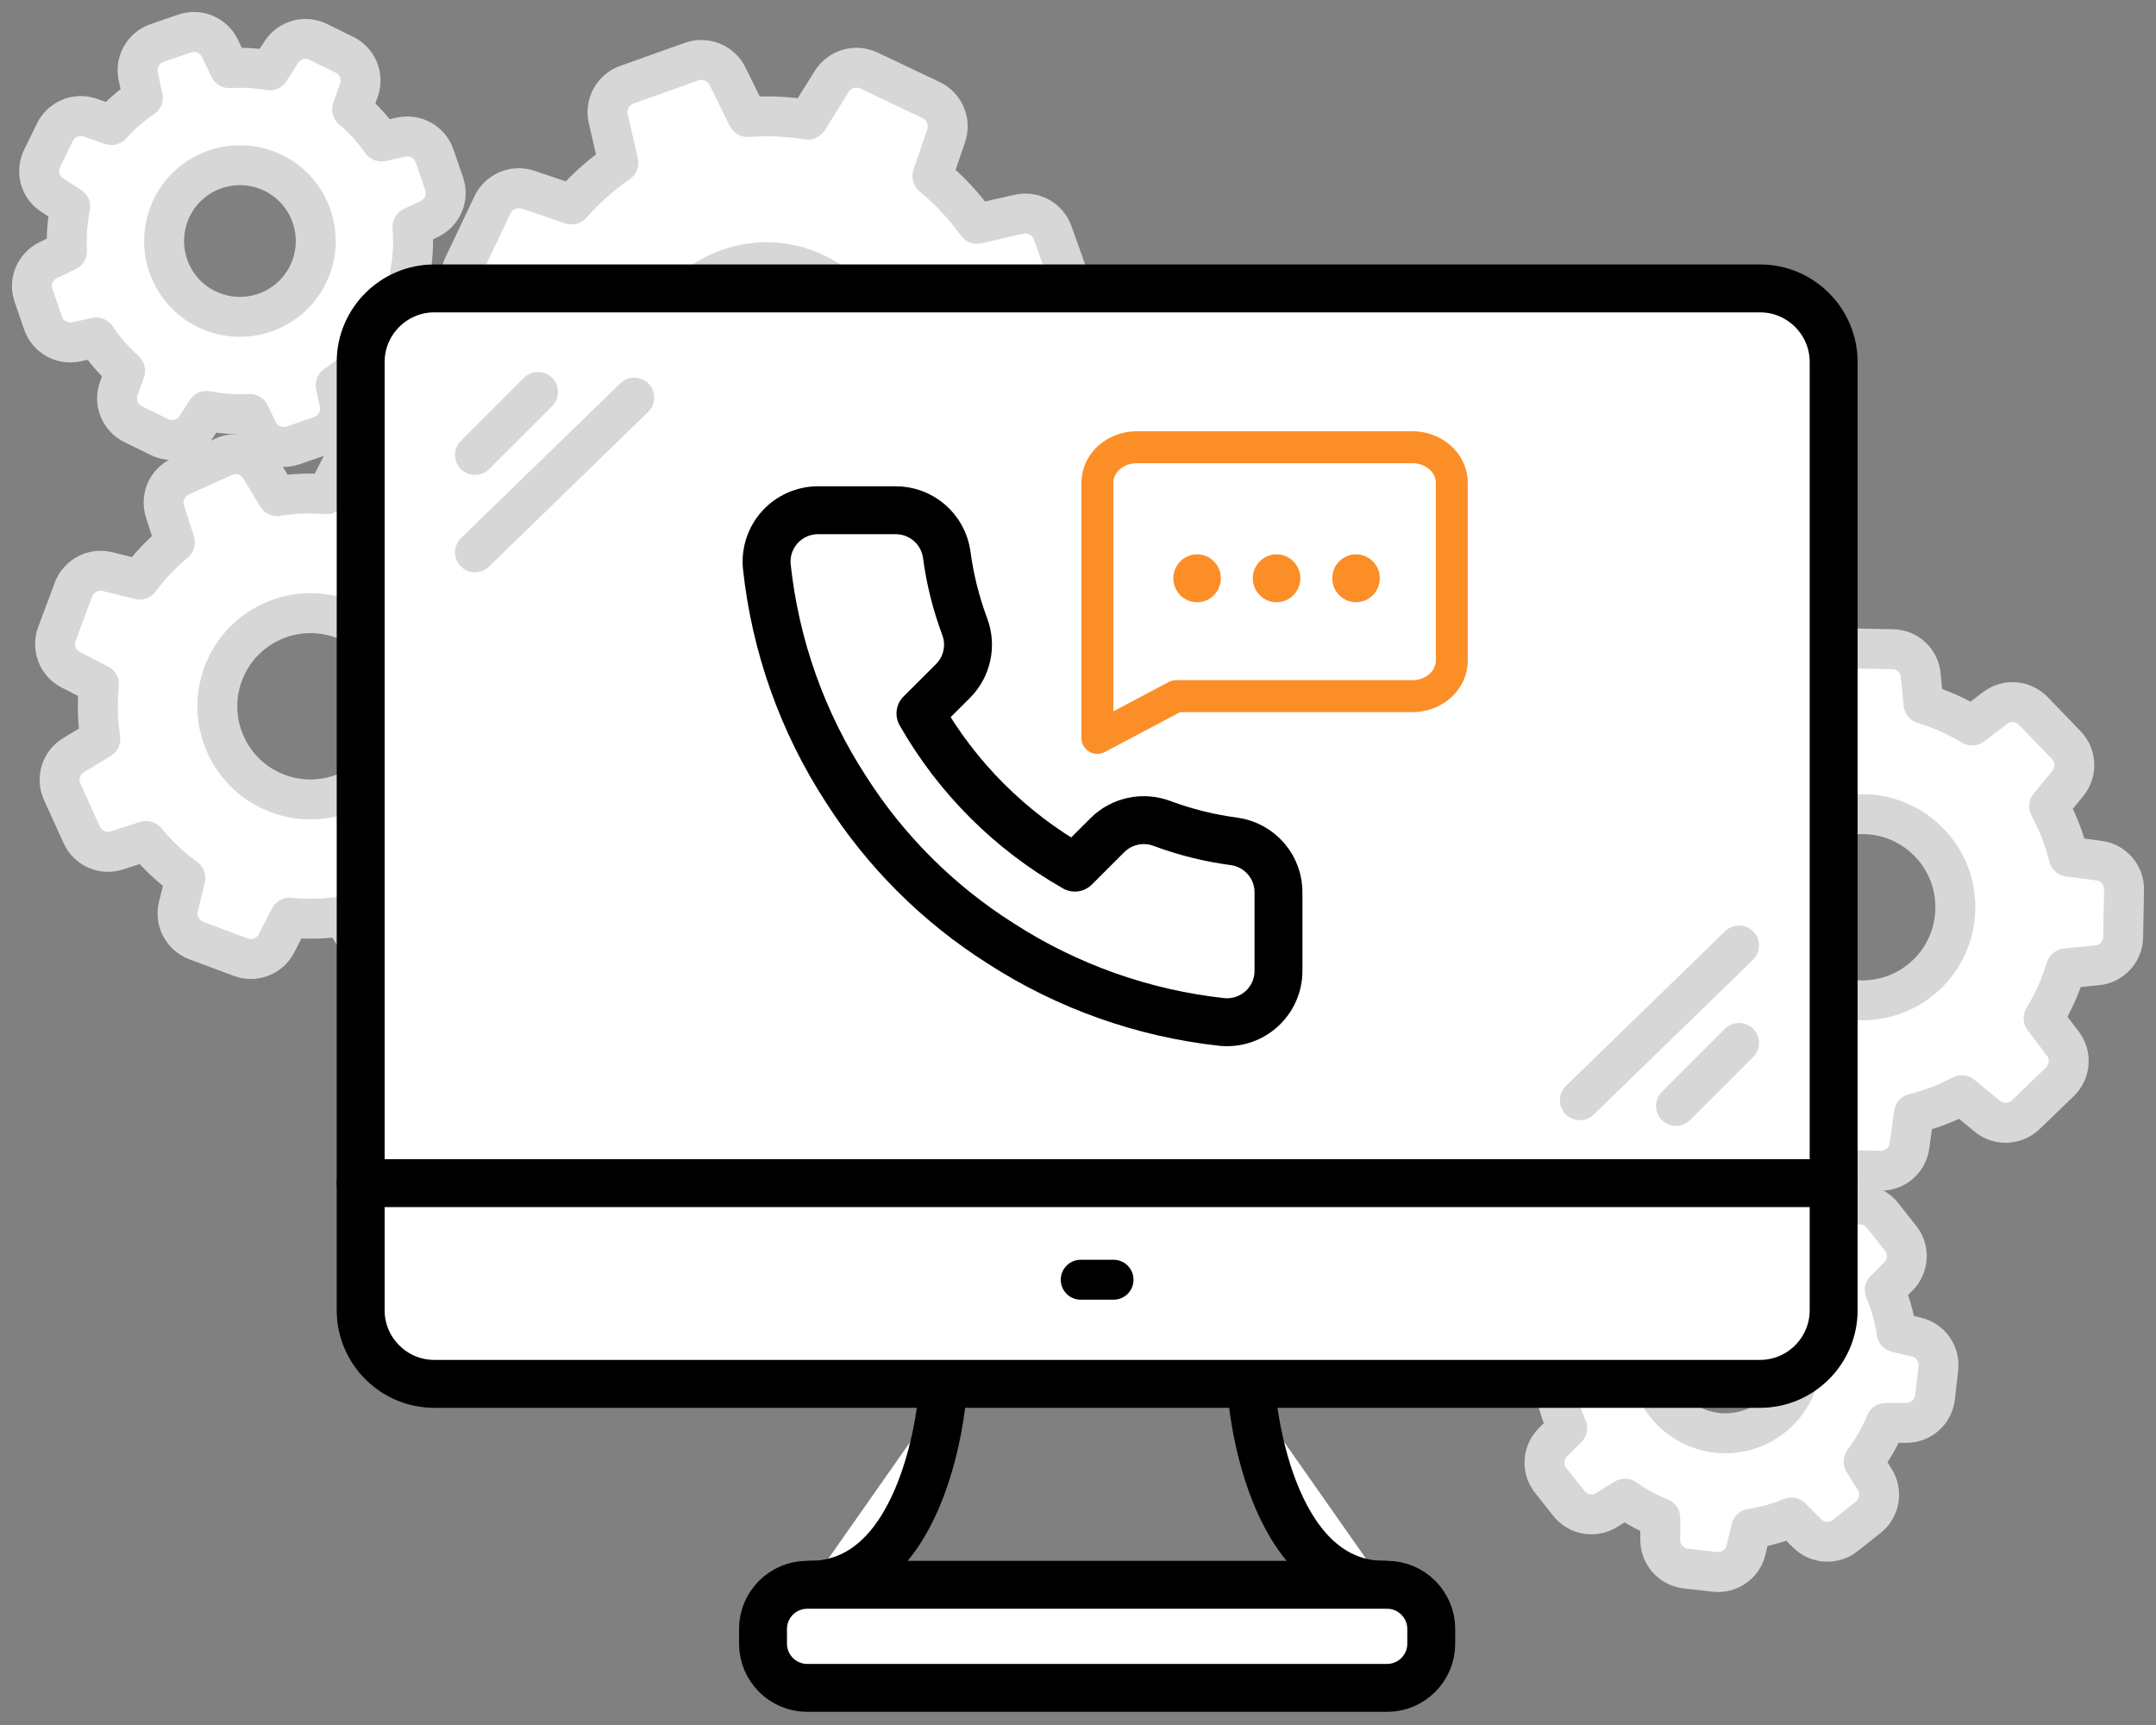 <svg width="135" height="108" viewBox="0 0 135 108" fill="none" xmlns="http://www.w3.org/2000/svg">
<rect x="0" y="0" width="135" height="108" fill="#808080" stroke="none"/>
<path d="M77.442 57.626C80.489 55.151 84.986 55.617 87.461 58.664C89.936 61.711 89.471 66.209 86.423 68.684C83.376 71.159 78.879 70.693 76.404 67.645C73.93 64.599 74.395 60.101 77.442 57.626Z" fill="white" stroke="#D7D7D7" stroke-width="2.5" stroke-miterlimit="10" stroke-linecap="round" stroke-linejoin="round"/>
<path d="M118.518 40.645L115.543 40.588C114.626 40.569 113.844 41.243 113.724 42.149L113.492 43.853C112.346 44.124 111.244 44.554 110.21 45.125L108.844 44.004C108.14 43.423 107.104 43.464 106.445 44.094L104.302 46.159C103.646 46.794 103.56 47.822 104.116 48.55L105.181 49.953C104.555 50.992 104.075 52.106 103.76 53.274L101.967 53.447C101.054 53.538 100.356 54.291 100.337 55.207L100.289 58.193C100.271 59.11 100.945 59.892 101.851 60.012L103.752 60.271C104.045 61.353 104.471 62.392 105.021 63.367L103.806 64.847C103.226 65.551 103.267 66.587 103.897 67.247L105.962 69.39C106.597 70.045 107.625 70.132 108.354 69.576L109.968 68.348C110.864 68.866 111.816 69.273 112.811 69.571L113.01 71.612C113.1 72.525 113.854 73.223 114.77 73.242L117.745 73.299C118.662 73.317 119.444 72.644 119.564 71.738L119.84 69.719C120.883 69.458 121.892 69.075 122.837 68.568L124.439 69.888C125.144 70.468 126.179 70.427 126.839 69.797L128.982 67.732C129.637 67.097 129.724 66.07 129.168 65.341L127.963 63.754C128.562 62.774 129.03 61.725 129.358 60.631L131.312 60.438C132.225 60.348 132.923 59.594 132.942 58.678L132.999 55.703C133.017 54.787 132.343 54.004 131.438 53.885L129.53 53.63C129.259 52.531 128.851 51.467 128.307 50.477L129.475 49.054C130.056 48.35 130.015 47.314 129.385 46.654L127.32 44.512C126.684 43.856 125.657 43.77 124.928 44.326L123.486 45.423C122.53 44.842 121.511 44.387 120.441 44.066L120.271 42.289C120.192 41.367 119.434 40.663 118.518 40.645ZM120.651 61.001C118.337 63.234 114.635 63.163 112.408 60.844C110.175 58.53 110.246 54.828 112.565 52.601C114.879 50.368 118.581 50.439 120.807 52.758C123.04 55.072 122.969 58.774 120.651 61.001Z" fill="white" stroke="#D7D7D7" stroke-width="2.5" stroke-miterlimit="10" stroke-linecap="round" stroke-linejoin="round"/>
<path d="M97.238 90.299C96.591 90.945 96.531 91.98 97.103 92.696L98.237 94.126C98.804 94.847 99.821 95.023 100.6 94.54L101.75 93.829C102.438 94.32 103.176 94.725 103.96 95.037L103.96 96.412C103.962 97.331 104.643 98.099 105.555 98.204L107.37 98.413C108.282 98.517 109.123 97.927 109.334 97.031L109.645 95.709C110.515 95.579 111.36 95.348 112.164 95.011L113.15 95.996C113.796 96.643 114.831 96.703 115.547 96.131L116.978 94.997C117.698 94.43 117.875 93.413 117.392 92.634L116.692 91.51C117.257 90.763 117.716 89.954 118.072 89.088L119.37 89.085C120.288 89.083 121.056 88.403 121.161 87.49L121.37 85.675C121.475 84.763 120.885 83.922 119.988 83.711L118.757 83.419C118.626 82.502 118.379 81.615 118.016 80.767L118.868 79.917C119.515 79.271 119.576 78.236 119.003 77.52L117.869 76.09C117.303 75.369 116.285 75.192 115.507 75.675L114.503 76.295C113.774 75.753 112.98 75.301 112.143 74.957L112.145 73.803C112.143 72.885 111.463 72.117 110.551 72.012L108.736 71.803C107.824 71.698 106.982 72.288 106.772 73.185L106.517 74.256C105.564 74.389 104.64 74.646 103.759 75.028L102.955 74.221C102.309 73.574 101.275 73.513 100.558 74.086L99.128 75.22C98.407 75.787 98.231 76.804 98.714 77.583L99.311 78.547C98.727 79.338 98.252 80.207 97.9 81.125L96.736 81.122C95.817 81.124 95.049 81.804 94.945 82.716L94.735 84.541C94.63 85.454 95.22 86.295 96.116 86.506L97.343 86.792C97.496 87.69 97.754 88.568 98.135 89.403L97.238 90.299ZM105.084 81.267C107.136 79.638 110.126 79.989 111.755 82.04C113.384 84.092 113.033 87.082 110.982 88.711C108.93 90.34 105.94 89.99 104.311 87.938C102.682 85.887 103.033 82.897 105.084 81.267Z" fill="white" stroke="#D7D7D7" stroke-width="2.5" stroke-miterlimit="10" stroke-linecap="round" stroke-linejoin="round"/>
<path d="M50.583 7.494C49.335 7.294 48.069 7.236 46.812 7.326L45.555 4.773C45.144 3.939 44.177 3.552 43.306 3.858L39.249 5.305C38.375 5.617 37.877 6.531 38.087 7.437L38.722 10.19C37.639 10.938 36.657 11.814 35.79 12.8L33.073 11.879C32.192 11.581 31.232 11.988 30.836 12.822L28.99 16.715C28.594 17.55 28.886 18.55 29.674 19.044L32.022 20.51C31.759 21.887 31.679 23.287 31.776 24.682L29.326 25.892C28.492 26.303 28.105 27.27 28.411 28.141L29.857 32.198C30.169 33.072 31.083 33.57 31.988 33.361L34.614 32.761C35.399 33.901 36.321 34.937 37.372 35.834L36.538 38.282C36.24 39.163 36.648 40.123 37.482 40.519L41.374 42.365C42.209 42.761 43.21 42.469 43.704 41.681L45.057 39.52C46.399 39.773 47.762 39.845 49.116 39.752L50.228 42.004C50.64 42.838 51.606 43.225 52.478 42.919L56.525 41.476C57.4 41.164 57.897 40.25 57.688 39.344L57.139 36.967C58.329 36.158 59.401 35.196 60.337 34.099L62.697 34.898C63.578 35.197 64.538 34.789 64.933 33.955L66.78 30.062C67.176 29.227 66.884 28.227 66.096 27.733L63.983 26.411C64.25 24.956 64.313 23.476 64.173 22.004L66.445 20.885C67.279 20.474 67.665 19.507 67.36 18.636L65.914 14.579C65.602 13.705 64.688 13.207 63.782 13.416L61.173 14.015C60.375 12.902 59.438 11.898 58.381 11.029L59.245 8.5C59.543 7.619 59.136 6.659 58.301 6.263L54.409 4.417C53.574 4.021 52.574 4.313 52.079 5.1L50.583 7.494ZM54.423 26.591C52.74 30.138 48.482 31.657 44.936 29.974C41.389 28.291 39.87 24.033 41.553 20.486C43.236 16.939 47.493 15.421 51.041 17.103C54.588 18.786 56.105 23.045 54.423 26.591Z" fill="white" stroke="#D7D7D7" stroke-width="2.5" stroke-miterlimit="10" stroke-linecap="round" stroke-linejoin="round"/>
<path d="M24.681 59.622L27.39 58.391C28.225 58.013 28.641 57.068 28.358 56.199L27.834 54.56C28.751 53.821 29.559 52.959 30.247 51.999L31.964 52.421C32.849 52.642 33.766 52.158 34.09 51.306L35.133 48.517C35.45 47.662 35.085 46.698 34.27 46.279L32.704 45.473C32.821 44.266 32.773 43.054 32.555 41.864L34.097 40.934C34.882 40.459 35.187 39.478 34.809 38.644L33.564 35.929C33.185 35.094 32.241 34.678 31.372 34.961L29.544 35.547C28.813 34.698 27.981 33.943 27.063 33.3L27.522 31.441C27.742 30.556 27.258 29.639 26.406 29.315L23.618 28.272C22.763 27.954 21.798 28.32 21.379 29.135L20.452 30.939C19.42 30.858 18.385 30.902 17.359 31.062L16.299 29.306C15.825 28.521 14.843 28.216 14.009 28.594L11.3 29.825C10.466 30.204 10.05 31.148 10.332 32.017L10.953 33.958C10.125 34.643 9.379 35.423 8.745 36.288L6.73 35.788C5.845 35.568 4.928 36.052 4.604 36.904L3.561 39.692C3.244 40.547 3.608 41.512 4.425 41.931L6.197 42.843C6.078 43.985 6.108 45.133 6.284 46.262L4.604 47.279C3.82 47.754 3.514 48.735 3.893 49.569L5.123 52.278C5.502 53.112 6.447 53.528 7.316 53.246L9.147 52.652C9.865 53.528 10.692 54.312 11.609 54.971L11.168 56.758C10.947 57.644 11.431 58.56 12.284 58.885L15.072 59.927C15.927 60.245 16.891 59.88 17.31 59.064L18.139 57.452C19.251 57.565 20.368 57.535 21.471 57.364L22.391 58.894C22.859 59.692 23.846 60.001 24.681 59.622ZM13.98 42.175C15.106 39.162 18.475 37.63 21.485 38.761C24.498 39.887 26.03 43.257 24.898 46.267C23.773 49.28 20.403 50.811 17.393 49.679C14.38 48.554 12.848 45.184 13.98 42.175Z" fill="white" stroke="#D7D7D7" stroke-width="2.5" stroke-miterlimit="10" stroke-linecap="round" stroke-linejoin="round"/>
<path d="M22.474 5.646C22.779 4.785 22.387 3.825 21.563 3.425L19.922 2.623C19.101 2.218 18.105 2.496 17.612 3.269L16.88 4.407C16.047 4.26 15.208 4.213 14.367 4.269L13.772 3.028C13.374 2.2 12.43 1.8 11.561 2.099L9.833 2.693C8.965 2.992 8.461 3.887 8.657 4.787L8.946 6.114C8.217 6.606 7.554 7.179 6.974 7.83L5.66 7.367C4.798 7.062 3.838 7.453 3.439 8.278L2.637 9.918C2.231 10.74 2.51 11.735 3.283 12.228L4.398 12.941C4.21 13.858 4.146 14.786 4.197 15.721L3.028 16.284C2.2 16.682 1.8 17.627 2.099 18.495L2.693 20.223C2.993 21.091 3.887 21.596 4.787 21.399L6.024 21.131C6.536 21.901 7.142 22.596 7.835 23.205L7.433 24.34C7.128 25.201 7.519 26.161 8.344 26.561L9.984 27.363C10.806 27.768 11.801 27.49 12.295 26.717L12.933 25.726C13.824 25.901 14.736 25.966 15.638 25.916L16.134 26.958C16.532 27.785 17.476 28.185 18.345 27.886L20.073 27.292C20.942 26.992 21.446 26.098 21.249 25.199L21.017 24.122C21.82 23.591 22.542 22.96 23.173 22.238L24.246 22.619C25.107 22.923 26.067 22.532 26.467 21.707L27.269 20.067C27.675 19.245 27.396 18.25 26.623 17.757L25.668 17.144C25.855 16.178 25.908 15.19 25.83 14.209L26.881 13.709C27.709 13.312 28.109 12.367 27.81 11.498L27.212 9.762C26.913 8.893 26.019 8.388 25.119 8.585L23.89 8.858C23.364 8.113 22.753 7.432 22.05 6.843L22.474 5.646ZM19.288 17.178C18.14 19.532 15.29 20.504 12.935 19.355C10.581 18.207 9.609 15.357 10.758 13.002C11.906 10.648 14.756 9.676 17.11 10.825C19.464 11.973 20.437 14.823 19.288 17.178Z" fill="white" stroke="#D7D7D7" stroke-width="2.5" stroke-miterlimit="10" stroke-linecap="round" stroke-linejoin="round"/>
<path d="M114.815 82.04C114.815 84.571 112.744 86.642 110.212 86.642H27.186C24.655 86.642 22.584 84.571 22.584 82.04V22.659C22.584 20.128 24.655 18.057 27.186 18.057H110.212C112.744 18.057 114.815 20.128 114.815 22.659V82.04Z" fill="white"/>
<path d="M114.815 82.04C114.815 84.571 112.744 86.642 110.212 86.642H27.186C24.655 86.642 22.584 84.571 22.584 82.04V22.659C22.584 20.128 24.655 18.057 27.186 18.057H110.212C112.744 18.057 114.815 20.128 114.815 22.659V82.04Z" stroke="black" stroke-width="3" stroke-miterlimit="10" stroke-linecap="round" stroke-linejoin="round"/>
<path d="M114.815 74.076H22.584" stroke="black" stroke-width="3" stroke-miterlimit="10" stroke-linecap="round" stroke-linejoin="round"/>
<path d="M59.005 87.409C59.005 87.409 58.084 99.221 50.721 99.221L59.005 87.409Z" fill="white"/>
<path d="M59.005 87.409C59.005 87.409 58.084 99.221 50.721 99.221" stroke="black" stroke-width="3" stroke-miterlimit="10" stroke-linecap="round" stroke-linejoin="round"/>
<path d="M78.394 87.409C78.394 87.409 79.315 99.221 86.679 99.221L78.394 87.409Z" fill="white"/>
<path d="M78.394 87.409C78.394 87.409 79.315 99.221 86.679 99.221" stroke="black" stroke-width="3" stroke-miterlimit="10" stroke-linecap="round" stroke-linejoin="round"/>
<path d="M89.62 102.915C89.62 104.433 88.378 105.676 86.859 105.676H50.539C49.02 105.676 47.777 104.433 47.777 102.915V101.983C47.777 100.464 49.02 99.222 50.539 99.222H86.858C88.377 99.222 89.619 100.464 89.619 101.983V102.915H89.62Z" fill="white"/>
<path d="M89.62 102.915C89.62 104.433 88.378 105.676 86.859 105.676H50.539C49.02 105.676 47.777 104.433 47.777 102.915V101.983C47.777 100.464 49.02 99.222 50.539 99.222H86.858C88.377 99.222 89.619 100.464 89.619 101.983V102.915H89.62Z" stroke="black" stroke-width="3" stroke-miterlimit="10" stroke-linecap="round" stroke-linejoin="round"/>
<path d="M67.67 80.122H69.727" stroke="black" stroke-width="2.5" stroke-miterlimit="10" stroke-linecap="round" stroke-linejoin="round"/>
<path d="M29.742 28.485L33.69 24.538" stroke="#D7D7D7" stroke-width="2.5" stroke-miterlimit="10" stroke-linecap="round" stroke-linejoin="round"/>
<path d="M29.742 34.582L39.714 24.895" stroke="#D7D7D7" stroke-width="2.5" stroke-miterlimit="10" stroke-linecap="round" stroke-linejoin="round"/>
<path d="M108.892 65.295L104.945 69.242" stroke="#D7D7D7" stroke-width="2.5" stroke-miterlimit="10" stroke-linecap="round" stroke-linejoin="round"/>
<path d="M108.893 59.197L98.922 68.885" stroke="#D7D7D7" stroke-width="2.5" stroke-miterlimit="10" stroke-linecap="round" stroke-linejoin="round"/>
<path d="M80.054 55.944V60.77C80.056 61.218 79.964 61.661 79.784 62.072C79.604 62.482 79.34 62.851 79.01 63.154C78.679 63.456 78.288 63.687 77.863 63.831C77.438 63.974 76.987 64.027 76.54 63.987C71.581 63.449 66.817 61.758 62.631 59.049C58.737 56.579 55.435 53.284 52.961 49.398C50.237 45.202 48.542 40.424 48.013 35.452C47.973 35.007 48.026 34.559 48.169 34.136C48.312 33.712 48.541 33.323 48.843 32.993C49.144 32.664 49.512 32.4 49.921 32.22C50.33 32.039 50.773 31.946 51.22 31.945H56.056C56.838 31.938 57.596 32.214 58.189 32.723C58.782 33.232 59.169 33.939 59.279 34.712C59.483 36.256 59.861 37.773 60.407 39.232C60.624 39.808 60.671 40.433 60.542 41.035C60.414 41.636 60.115 42.189 59.682 42.626L57.635 44.669C59.929 48.696 63.27 52.03 67.305 54.32L69.352 52.277C69.79 51.844 70.344 51.547 70.946 51.418C71.549 51.29 72.176 51.337 72.753 51.553C74.215 52.098 75.734 52.475 77.282 52.679C78.065 52.789 78.78 53.183 79.291 53.785C79.802 54.387 80.073 55.156 80.054 55.944Z" fill="white" stroke="black" stroke-width="3" stroke-linecap="round" stroke-linejoin="round"/>
<path d="M90.905 41.359C90.905 41.95 90.645 42.516 90.183 42.934C89.72 43.352 89.093 43.586 88.439 43.586H73.644L68.713 46.199V30.227C68.713 29.636 68.973 29.07 69.435 28.652C69.897 28.235 70.525 28 71.179 28H88.439C89.093 28 89.72 28.235 90.183 28.652C90.645 29.07 90.905 29.636 90.905 30.227V41.359Z" fill="white" stroke="#FC8E28" stroke-width="2" stroke-linecap="round" stroke-linejoin="round"/>
<ellipse rx="1.488" ry="1.5" transform="matrix(1 0 0 -1 74.957 36.206)" fill="#FC8E28"/>
<ellipse rx="1.488" ry="1.5" transform="matrix(1 0 0 -1 79.934 36.206)" fill="#FC8E28"/>
<ellipse rx="1.488" ry="1.5" transform="matrix(1 0 0 -1 84.91 36.206)" fill="#FC8E28"/>
</svg>
